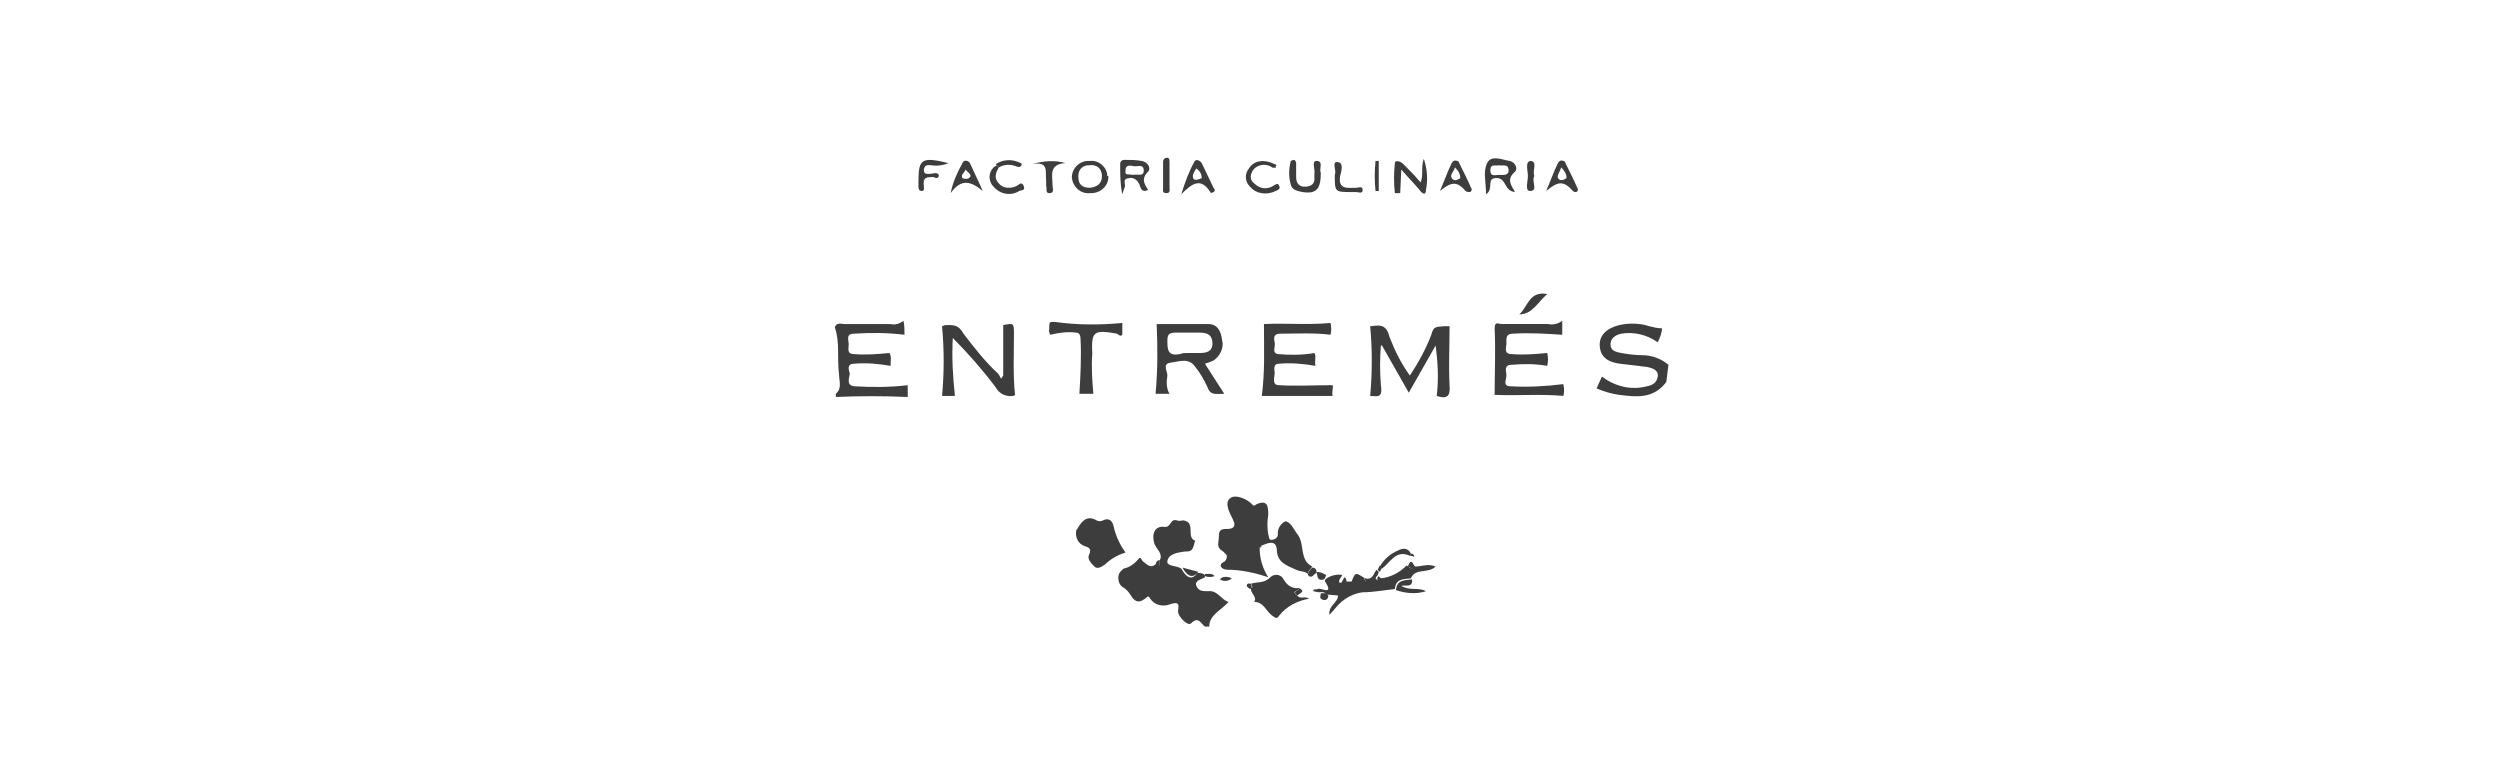 <?xml version="1.0" encoding="utf-8"?>
<!-- Generator: Adobe Illustrator 22.1.0, SVG Export Plug-In . SVG Version: 6.00 Build 0)  -->
<svg version="1.1" id="Layer_1" xmlns="http://www.w3.org/2000/svg" xmlns:xlink="http://www.w3.org/1999/xlink" x="0px" y="0px"
	 viewBox="0 0 233 73" style="enable-background:new 0 0 233 73;" xml:space="preserve">
<style type="text/css">
	.st0{fill:#3D3D3D;}
</style>
<title>Asset 20</title>
<g id="Layer_2_1_">
	<g id="Layer_1-2">
		<g id="_Group_">
			<g id="_Group_2">
				<path id="_Path_" class="st0" d="M108.1,52.2c0.3-0.6-0.3-1-0.5-1.5c-0.3-0.9,0-1.7,0.9-1.6c0.7,0.1,0.5-0.8,1.2-0.6
					c0.2,0.1,0.4,0,0.6,0c1.2,0.2,0.2,1.6,1.1,1.9c-0.2,0.4-0.1,1-0.8,1h-0.2c-0.6,0.1-1.5,0.2-1.6,0.9c-0.1,0.5,0.9,0.4,1.3,0.7
					c0.5,0.9,1,1.1,1.5,0.4c0.2,0,0.5,0,0.7,0.2c0,0.1,0,0.1,0,0.2c-0.3,0.2-1,0.3-0.8,0.8c0.2,0.5,0.6,0.5,1.1,0.5
					c0.9-0.1,1.2,0.8,1.9,1c-0.7,0.8-1.8,1.2-1.8,2.3h-0.4c-0.4-0.3-0.6-1-1.3-0.3c-0.3,0.3-1.3-0.7-1.2-1.2c0.1-0.7,0-0.8-0.7-0.6
					c-0.7,0.3-1.5,0.1-1.9-0.5c-0.2-0.4-0.3-0.1-0.5,0c-0.6,0.5-1,0.2-1.3-0.3c-0.2-0.3-0.4-0.6-0.8-0.8c-0.4-0.3-0.5-1-0.2-1.4
					c0.1-0.1,0.2-0.2,0.3-0.3c0.5-0.1,1-0.4,1.4-0.9c0.2-0.3,0.3,0.1,0.4,0.2c0.4,0.3,0.7,0.7,1.2,0.3
					C108.3,52.9,108,52.4,108.1,52.2z"/>
				<path id="_Path_2" class="st0" d="M77.8,30.5c0.2-0.5,0.6-0.3,0.9-0.3c1.4,0,2.8,0,4.3,0c0.4,0.1,0.8,0,1.2-0.3
					c0.1,0.4,0.1,0.8,0.1,1.3c-1.6-0.2-3.2-0.2-4.7-0.1c-0.8,0-0.5,0.6-0.5,1c0,0.4-0.2,0.9,0.5,0.9c1.1,0.1,2.2,0,3.3-0.1
					c0.2,0.3,0.1,0.8,0.1,1.2c-1.1-0.2-2.3-0.3-3.4-0.2c-0.7,0-0.5,0.6-0.4,0.9c0,0.3-0.4,1.1,0.4,1.2c1.7,0.1,3.3,0.1,5-0.1v1.1
					c-2.3-0.1-4.5-0.1-6.7,0v-0.3c0.6-0.5,0.3-1.2,0.3-1.8C78,33.4,78.3,31.9,77.8,30.5z"/>
				<path id="_Path_3" class="st0" d="M155.3,35.6c-1.2,1.6-2.8,1.4-4.4,1.2c-0.7-0.1-1.4-0.3-2.1-0.6l0.5-1.1
					c1.2,0.9,2.7,1.3,4.2,0.9c0.5-0.1,0.9-0.3,1-0.9s-0.5-0.8-1-0.9c-0.8-0.1-1.7-0.2-2.5-0.3s-1.8-0.4-1.9-1.6
					c-0.1-1,0.6-1.7,1.8-2c0.9-0.2,1.9-0.2,2.8,0.1c0.4,0.1,0.8,0.2,1.2,0.2c0,0.4-0.2,0.9-0.4,1.3c-1-0.7-2.2-1-3.4-0.8
					c-0.5,0.1-1,0.4-1,1s0.5,0.7,1,0.8c0.6,0.1,1.2,0.2,1.9,0.2c0.9,0,1.8,0.3,2.5,0.9L155.3,35.6z"/>
				<path id="_Path_4" class="st0" d="M117.4,51.1c0,1,0.3,1.9,0.8,2.7c-1.2-0.4-2.5-0.7-3.8-0.7c-0.5,0-0.9-0.4-0.4-0.7
					c0.3-0.1,0.4-0.5,0.3-0.7c-0.1-0.1-0.2-0.2-0.3-0.3c-0.7-0.4-0.4-0.8-0.4-1.4c0-0.6,0.2-0.7,0.7-0.7c0.5,0,1-0.1,0.6-0.9
					c-0.4-0.8-0.8-1.6-0.2-2c0.4-0.3,1.4,0,2,0.6c0.1,0.2,0.3,0.1,0.4,0c1.1-0.5,1.1,0.3,1.1,1c-0.1,0.6-0.1,1.2,0,1.8
					c0.1,0.2,0,0.6,0.4,0.5c0.2,0,0.5-0.2,0.5-0.5c-0.1-0.7,0.6-1.3,0.8-1.2c0.5,0.2,0.7,0.8,1.1,1.3c0.6,0.9,0.1,2.3,1.3,2.9
					c-0.1,0.2-0.4,0.4-0.4,0.7c-0.3-0.3-0.7-0.2-1.1-0.4c-0.9-0.4-1.8-0.7-1.8-1.9c-0.1-0.9-0.8-0.6-1.3-0.4
					C117.4,50.9,117.4,51,117.4,51.1z"/>
				<path id="_Path_5" class="st0" d="M128.7,32.2c-0.1,1.2-0.1,2.5,0,3.7c0.2,1.3-0.4,1-1,1c0.2-2.2,0.2-4.4,0-6.5c0,0,0,0,0.1,0
					c0.8-0.1,1.4-0.2,1.7,1c0.5,1.3,1.1,2.5,1.9,3.6c0.8-1.2,1.5-2.5,2-3.8c0.2-0.9,0.6-0.7,1.2-0.8h0.5c0,1.9-0.1,3.7,0,5.5
					c0.1,1.1-0.3,1.3-1.2,1c0.2-1.6,0.1-3.2-0.1-4.7l-2.5,4.4l-2.5-4.4L128.7,32.2z"/>
				<path id="_Path_6" class="st0" d="M145.6,29.9v1.3c-1.5-0.1-3.1-0.2-4.6-0.1c-0.7,0-0.6,0.5-0.6,0.9c0,0.4-0.3,1,0.5,1
					c1.1,0.1,2.2,0,3.3-0.1c0.1,0.4,0.1,0.8,0,1.2c-1.1-0.2-2.2-0.2-3.3-0.1c-0.8,0-0.5,0.6-0.5,1S140,36,140.8,36
					c1.6,0.1,3.3,0,4.9-0.2c0.1,0.4,0.1,0.8,0,1.1c-2.2-0.2-4.3,0-6.4-0.1c0-2.1,0.1-4.1,0-6.2c0-0.7,0.4-0.4,0.6-0.4
					c1.5,0,2.9,0,4.4,0C144.7,30.3,145.2,30.2,145.6,29.9z"/>
				<path id="_Path_7" class="st0" d="M117.8,30.2c2-0.1,4.1,0.1,6.2-0.1c0.1,0.4,0.1,0.7,0,1.1c-1.6-0.2-3.1-0.1-4.7-0.1
					c-0.6,0-0.6,0.4-0.5,0.8s-0.3,1,0.3,1.1c1.1,0.1,2.3,0.1,3.4-0.1c0.2,0.3,0,0.7,0.1,1.2c-1.1-0.2-2.3-0.3-3.4-0.2
					c-0.6,0-0.4,0.6-0.4,0.9s-0.3,1.1,0.4,1.1c1.6,0.1,3.2,0,5,0c0.1,0.2-0.1,0.6,0,1h-6.6C117.9,34.6,117.8,32.5,117.8,30.2z"/>
				<path id="_Compound_Path_" class="st0" d="M112.3,33.9l1.8,2.8c-0.8,0-1.3,0.2-1.6-0.7c-0.3-0.6-0.6-1.2-1.1-1.8
					c-0.6-0.9-1.5-0.5-2.3-0.4s-0.3,0.8-0.3,1.2c-0.1,0.6-0.1,1.2,0.2,1.7h-1.3c0.2-2.2,0.2-4.3,0.1-6.5c1.5,0,3.2,0,4.8,0
					c0.9,0,1.2,0.7,1.3,1.5c0.2,0.7-0.2,1.5-0.8,1.9C112.9,33.7,112.6,33.8,112.3,33.9z M110.7,32.9c0.4,0,0.7,0,1.1,0
					c0.6,0,1.2-0.1,1.2-0.9s-0.5-1-1.2-1s-1.5,0-2.2,0s-0.8,0.2-0.8,0.8c0,0.9,0.1,1.4,1.2,1.2C110.2,32.9,110.4,32.9,110.7,32.9
					L110.7,32.9z"/>
				<path id="_Path_8" class="st0" d="M93.5,35v-4.7c1-0.2,1-0.2,1,0.9c0,1.8-0.1,3.7,0.1,5.6c0,0-0.1,0.1-0.2,0.1
					c-0.6,0.1-1.3-0.2-1.6-0.8c-1.2-1.6-2.6-3.2-4-4.6c-0.1,1.8,0,3.6,0.2,5.4h-1.2c0.2-2.2,0.2-4.3,0-6.5c0.1,0,0.2-0.1,0.3-0.1
					c0.7,0,1.2-0.1,1.7,0.8c1,1.3,2,2.6,3.2,3.7c0.1,0.1,0.2,0.3,0.3,0.5L93.5,35z"/>
				<path id="_Path_9" class="st0" d="M104.6,30.1v1.1c-0.2,0.2-0.3,0-0.5-0.1c-2.2-0.4-2.4-0.2-2.3,1.9c-0.1,1.2,0,2.5,0.1,3.7
					h-1.3c0.1-1.7,0.2-3.5,0.1-5.2c0-0.2-0.1-0.5-0.4-0.5c-0.8-0.1-1.6,0-2.4,0.2c-0.2-0.2-0.1-0.6-0.1-0.9c0-0.3,0.1-0.3,0.5-0.3
					C100.4,30.3,102.5,30.3,104.6,30.1z"/>
				<path id="_Path_10" class="st0" d="M104.9,51.5c-0.7,0.2-1.4,0.6-1.9,1.1c-0.3,0.2-0.7,0.5-1,0.2s-0.7-0.7-0.5-1.1
					c0.3-0.6-0.1-0.7-0.4-0.8c-0.6-0.2-0.9-0.8-0.8-1.4c0-0.1,0-0.1,0.1-0.2c0.3-0.5,0.8-1.4,1.8-0.8c0.2,0.1,0.4,0.1,0.6,0
					c0.6-0.3,0.9,0.1,1,0.6C104,50,104.4,50.8,104.9,51.5z"/>
				<path id="_Path_11" class="st0" d="M127.2,53.9c0.8,0.2,0.8-0.5,1.1-0.8l0.2,0.2l-0.1,0.3c-0.1,0.1-0.3,0.3-0.1,0.4
					c0.1,0.2,0.3,0,0.4-0.1c0.9-0.1,1.7-0.5,2.4-1.2c0.2,0.1,0.5,0.5,0.8,0.1c0.6,0,1.2-0.3,1.9,0c-0.7,0.7-1.9,0.1-2.3,1.1
					c-0.7,0.1-1.4,0-1.5,1c-1,0.1-2,0.3-3,0.3c-0.8,0.1-1.6,0.5-2.2,1.1c-0.3,0.3-0.5,0.6-0.9,1c-0.1-0.9,0.8-1.1,0.8-1.8l-1.1-0.1
					c-0.2-0.3-0.4-0.2-0.7-0.2l-0.5-0.1c0-0.3,0.3-0.1,0.4-0.2c0.2-0.2,1.6,0.7,0.7-0.7c-0.2-0.3,1-0.8,1.6-0.6
					c-0.1,0.2-0.3,0.4-0.3,0.6s0.3,0.1,0.5,0h0.4c0.4,0,0.8,0,1.2,0C127.7,54.4,127.1,54.1,127.2,53.9z"/>
				<path id="_Path_12" class="st0" d="M116.6,54.4c0.6-0.2,1.2,0,1.8-0.6c0.3-0.3,0.8-0.3,1.1,0c0.1,0.1,0.1,0.2,0.2,0.3
					c0.3,0.5,0.8,0.8,1.4,0.7c0.1,0.3-0.9,0.2-0.2,0.7c0.3,0.4,0.7,0,1.1,0.3c-1.1,0.2-2.1,0.7-2.8,1.6c-0.2,0.3-0.3,0.2-0.6,0
					c-0.6-0.4-0.8-1.3-1.7-1.3c0.3-0.5-0.4-0.8-0.3-1.3C116.8,54.8,116.7,54.6,116.6,54.4z"/>
				<path id="_Path_13" class="st0" d="M132.4,17c0.3-0.7,0-1.4,0.3-2.2c0.3,0.9,0.4,1.9,0.2,2.9c0,0.6-0.4,0.3-0.6,0
					c-0.5-0.6-1.1-1.2-1.7-1.9l-0.1,2.2H130c-0.1-0.9-0.1-1.8,0-2.8c0-0.3,0.5-0.2,0.8,0.1C131.3,15.8,131.8,16.3,132.4,17z"/>
				<path id="_Compound_Path_2" class="st0" d="M103.3,16.5c0,0.8-0.7,1.5-1.6,1.5c0,0-0.1,0-0.1,0c-0.9,0.1-1.6-0.6-1.7-1.4
					c0,0,0,0,0-0.1c0-0.8,0.7-1.5,1.5-1.5c0.1,0,0.1,0,0.2,0c0.8-0.1,1.6,0.6,1.6,1.4C103.3,16.4,103.3,16.4,103.3,16.5z
					 M101.6,17.5c0.7-0.1,1.1-0.4,1.1-1.1s-0.5-1.1-1.2-1c-0.6,0-1,0.4-1,1c0,0.1,0,0.1,0,0.1C100.5,17.3,101,17.5,101.6,17.5z"/>
				<path id="_Compound_Path_3" class="st0" d="M104.6,18.1c-0.2-0.9-0.2-1.9-0.2-2.8c0-0.3,0.2-0.4,0.4-0.4c0.5,0,1.1,0,1.6,0.1
					c0.6,0.1,0.9,0.7,0.6,1c-0.7,0.7-0.3,1.2,0,1.7c-0.6,0.3-0.7-0.2-0.8-0.5c-0.2-0.4-0.5-0.7-1-0.6c-0.7,0.1-0.2,0.6-0.4,0.9
					L104.6,18.1z M105.6,16.3c0.4-0.1,1,0.2,1-0.4c0-0.6-0.5-0.4-0.8-0.4s-0.9-0.3-0.9,0.4C104.8,16.4,105.2,16.2,105.6,16.3
					L105.6,16.3z"/>
				<path id="_Path_14" class="st0" d="M123.1,16.1c0,1.5-0.4,2-1.7,1.8c-0.5-0.1-1-0.2-1.1-0.7c-0.2-0.7-0.2-1.4,0-2.2
					c0,0,0.2-0.1,0.3-0.1s0.2,0.2,0.2,0.3c0,0.4,0,0.9,0,1.3c0,0.6,0.3,0.9,0.8,0.9s1-0.2,0.9-0.9c0-0.1,0-0.2,0-0.3
					c0.1-0.4-0.3-1.2,0.2-1.2C123.4,15,122.9,15.8,123.1,16.1z"/>
				<path id="_Compound_Path_4" class="st0" d="M141.2,17.9c-1-0.1-0.8-1.2-1.6-1.3c-1.2-0.1-0.3,1-1.1,1.5c0-1.1-0.3-2.1,0.1-2.9
					c0.4-0.8,1.4-0.3,2.1-0.2c0.5,0.1,0.8,0.7,0.5,1C140.4,16.7,140.8,17.2,141.2,17.9z M139.7,15.4c-0.3,0.1-0.8-0.2-0.8,0.5
					c0,0.6,0.5,0.4,0.8,0.4c0.3,0,0.9,0.1,0.9-0.4C140.6,15.2,140,15.5,139.7,15.4z"/>
				<path id="_Compound_Path_5" class="st0" d="M91.6,17.8c-1.1-0.9-2-1.2-3,0.2c0.2-1,0.6-1.9,1.1-2.8c0.1-0.3,0.5-0.3,0.7,0
					C90.8,16.1,91.2,16.9,91.6,17.8z M90,15.8c-0.1,0.3-0.5,0.5-0.3,0.8c0.2,0.1,0.4,0.1,0.6,0C90.7,16.3,90.2,16.1,90,15.8L90,15.8
					z"/>
				<path id="_Compound_Path_6" class="st0" d="M110.1,18.1c0.3-1,0.7-2.1,1.2-3c0.1-0.3,0.5-0.2,0.7,0.1c0.4,0.8,0.7,1.5,1.1,2.3
					c0.1,0.1,0.2,0.3,0,0.4s-0.3,0.1-0.3,0C111.9,16.5,111.1,17.1,110.1,18.1z M112,16.6c0-0.4-0.2-0.7-0.5-0.9
					c-0.2,0.3-0.4,0.6-0.3,0.9S111.8,16.7,112,16.6z"/>
				<path id="_Compound_Path_7" class="st0" d="M144.1,17.8c0.4-0.9,0.7-1.8,1.1-2.6c0.1-0.2,0.3-0.3,0.5-0.2c0.1,0,0.2,0.1,0.2,0.2
					c0.4,0.8,0.8,1.6,1.1,2.3c0.1,0.1,0.1,0.3-0.1,0.4c-0.1,0-0.2,0-0.3-0.1C145.7,16.8,145.2,16.9,144.1,17.8z M145.5,15.6
					c-0.1,0.4-0.4,0.7-0.3,1c0.2,0.3,0.5,0.2,0.8,0C146,16.2,145.8,15.9,145.5,15.6z"/>
				<path id="_Path_15" class="st0" d="M88.4,15.2c-0.5,0.2-1,0.3-1.6,0.2c-0.3,0-0.6-0.1-0.7,0.4c0,0.5,0.3,0.4,0.6,0.4
					c0.3,0,0.6-0.2,0.8,0.1c0,0.4-0.3,0.3-0.5,0.2c-0.6,0-1,0-0.9,0.8c0,0.2,0.1,0.5-0.2,0.5s-0.3-0.3-0.3-0.5c0-0.2,0-0.3,0-0.4
					C85.6,14.8,85.9,14.6,88.4,15.2z"/>
				<path id="_Path_16" class="st0" d="M118.6,15.6l-0.2-0.1c-0.6-0.3-1.4-0.1-1.7,0.5c-0.2,0.4-0.2,0.8,0.2,1.1
					c0.5,0.5,1.2,0.6,1.8,0.2c0.2-0.1,0.4-0.3,0.5,0c0.2,0.3-0.1,0.4-0.3,0.5c-0.8,0.4-1.8,0.3-2.4-0.4c-0.5-0.5-0.5-1.2-0.1-1.7
					c0.5-0.8,1.5-0.9,2.6-0.3L118.6,15.6z"/>
				<path id="_Path_17" class="st0" d="M124.4,16.3c0.2-0.4-0.3-1.2,0.2-1.2c0.7,0,0.4,0.9,0.3,1.3c-0.2,1.3,0.7,1.1,1.5,1.1
					c0.2,0,0.6-0.2,0.6,0.2c0,0.4-0.4,0.2-0.6,0.2c-0.2,0-0.3,0-0.4,0C124.4,17.9,124.4,17.9,124.4,16.3z"/>
				<path id="_Path_18" class="st0" d="M96.2,15.3c1-0.3,2.1-0.4,3.1-0.1c-1.6,0.1-1.2,1.2-1.2,2.1c0,0.3,0.2,0.7-0.3,0.7
					c-0.4,0-0.2-0.4-0.3-0.7c0-0.1,0-0.3,0-0.4C97.4,16,97.8,15,96.2,15.3z"/>
				<path id="_Path_19" class="st0" d="M93.1,15.6c-0.3,0.5-0.5,1,0,1.5c0.4,0.5,1.2,0.5,1.7,0.2c0.2-0.1,0.4-0.4,0.6,0
					c0.2,0.5-0.2,0.4-0.4,0.5c-0.8,0.5-1.8,0.3-2.4-0.4c-0.5-0.5-0.5-1.3,0-1.8c0.1-0.1,0.2-0.1,0.3-0.2L93.1,15.6z"/>
				<path id="_Path_20" class="st0" d="M141.6,29.3c0.8-0.7,0.9-2.2,2.6-1.9C143.3,28.2,142.8,29.3,141.6,29.3z"/>
				<path id="_Path_21" class="st0" d="M109,16.4c0,0.3,0,0.7,0,1s0.1,0.6-0.3,0.6c-0.4,0-0.3-0.3-0.3-0.5c0-0.8,0-1.6,0-2.4
					c0-0.3,0.2-0.4,0.4-0.4c0.2,0,0.2,0.3,0.2,0.4C109,15.5,109,16,109,16.4L109,16.4z"/>
				<path id="_Path_22" class="st0" d="M130.1,55c0.1-1,0.8-0.9,1.5-1c0.1,0.8-0.6,0.5-1,0.6c0.8,0.5,1.6,0.1,2.3,0.5
					C132,55.4,131,55.3,130.1,55z"/>
				<path id="_Path_23" class="st0" d="M143,16.4c-0.3,0.5,0.4,1.4-0.4,1.4c-0.5,0-0.2-0.9-0.2-1.4s-0.3-1.4,0.3-1.4
					C143.3,15.1,142.8,15.9,143,16.4z"/>
				<path id="_Path_24" class="st0" d="M131.4,51.8c-1.3-0.6-1.8,0.6-2.6,1.2l-0.2-0.2c0.4-0.7,1-1.2,1.7-1.5
					c0.4-0.2,0.9-0.3,1.2,0.3L131.4,51.8z"/>
				<path id="_Path_25" class="st0" d="M128.2,17.8c-0.1-0.9-0.1-1.9,0-2.8h0.3v2.8H128.2z"/>
				<path id="_Path_26" class="st0" d="M93.1,15.6l-0.3-0.3c0.6-0.4,1.4-0.5,2.1-0.2c0.2,0.1,0.4,0.1,0.3,0.3s-0.3,0.2-0.5,0.1
					C94.2,15.3,93.6,15.3,93.1,15.6z"/>
				<path id="_Path_27" class="st0" d="M127.2,53.9c-0.2,0.1,0.5,0.5-0.1,0.5c-0.4,0-0.8,0-1.2,0C126.3,53.3,126.3,53.3,127.2,53.9z
					"/>
				<path id="_Path_28" class="st0" d="M111.7,53.3c-0.5,0.6-1,0.5-1.5-0.4L111.7,53.3z"/>
				<path id="_Path_29" class="st0" d="M121.9,53.6c0-0.3,0.2-0.5,0.4-0.7c0.2,0,0.4,0.1,0.4,0.4c0,0,0,0,0,0.1l0,0
					C122.4,53.5,122.3,54,121.9,53.6z"/>
				<path id="_Path_30" class="st0" d="M122.7,53.3c0.3,0,0.6,0.1,0.9,0.3c0,0-0.1,0.3-0.2,0.4C122.7,54.2,122.8,53.6,122.7,53.3
					L122.7,53.3z"/>
				<path id="_Path_31" class="st0" d="M114.8,53.9c-0.3,0.3-0.8,0.3-1.1,0.1C113.9,53.7,114.4,53.7,114.8,53.9z"/>
				<path id="_Path_32" class="st0" d="M123.1,55.3c0.2,0,0.5-0.1,0.7,0.2c0,0.3-0.2,0.5-0.5,0.4C122.9,55.8,123.1,55.5,123.1,55.3z
					"/>
				<path id="_Path_33" class="st0" d="M132,52.9c-0.3,0.3-0.5,0-0.8-0.1C131.6,51.8,131.7,52.8,132,52.9z"/>
				<path id="_Path_34" class="st0" d="M125.5,54.4c-0.2,0.1-0.5,0.1-0.5,0s0.2-0.4,0.3-0.6C125.5,53.9,125.5,54.1,125.5,54.4z"/>
				<path id="_Path_35" class="st0" d="M120.9,55.5c-0.6-0.5,0.3-0.4,0.2-0.7C121.5,55.1,121.5,55.1,120.9,55.5z"/>
				<path id="_Path_36" class="st0" d="M108.1,52.2c-0.1,0.2,0.2,0.7-0.4,0.5C107.7,52.5,107.8,52.2,108.1,52.2z"/>
				<path id="_Path_37" class="st0" d="M116.6,54.4c0,0.2,0.2,0.4-0.1,0.5c-0.1-0.1-0.3-0.2-0.3-0.3
					C116.2,54.3,116.5,54.4,116.6,54.4z"/>
				<path id="_Path_38" class="st0" d="M112.3,53.7c0-0.1,0-0.1,0-0.2c0.3,0,0.7-0.1,0.9,0.2l0,0C112.9,53.8,112.6,53.8,112.3,53.7z
					"/>
				<path id="_Path_39" class="st0" d="M128.6,53.3l-0.2-0.2l0.2-0.4l0.2,0.2L128.6,53.3z"/>
				<path id="_Path_40" class="st0" d="M131.4,51.8l0.1-0.2c0.1,0,0.3,0,0.3,0.3C131.6,51.8,131.5,51.8,131.4,51.8z"/>
				<path id="_Path_41" class="st0" d="M128.8,54c-0.1,0.1-0.3,0.3-0.4,0.1c-0.1-0.2,0-0.3,0.1-0.4L128.8,54z"/>
				<path id="_Path_42" class="st0" d="M115.2,54.4L115.2,54.4L115.2,54.4L115.2,54.4L115.2,54.4z"/>
				<path id="_Path_43" class="st0" d="M118.9,15.3c0,0.1,0,0.2,0,0.3c0,0.1-0.2,0-0.4,0L118.9,15.3z"/>
				<path id="_Path_44" class="st0" d="M113.2,53.7L113.2,53.7z"/>
				<path id="_Path_45" class="st0" d="M117.4,51.1c0-0.2,0-0.2,0.2-0.2L117.4,51.1z"/>
				<path id="_Compound_Path_8" class="st0" d="M134.2,17.8c0.4-0.9,0.7-1.8,1.1-2.6c0.1-0.2,0.3-0.3,0.5-0.2c0.1,0,0.2,0.1,0.2,0.2
					c0.4,0.8,0.8,1.6,1.1,2.3c0.1,0.1,0.1,0.3-0.1,0.4c-0.1,0-0.3,0-0.4-0.1C135.8,16.9,135.3,16.9,134.2,17.8z M135.6,15.6
					c-0.1,0.4-0.5,0.7-0.3,1c0.2,0.3,0.5,0.2,0.8,0C136.1,16.2,135.9,15.9,135.6,15.6z"/>
			</g>
		</g>
	</g>
</g>
</svg>

